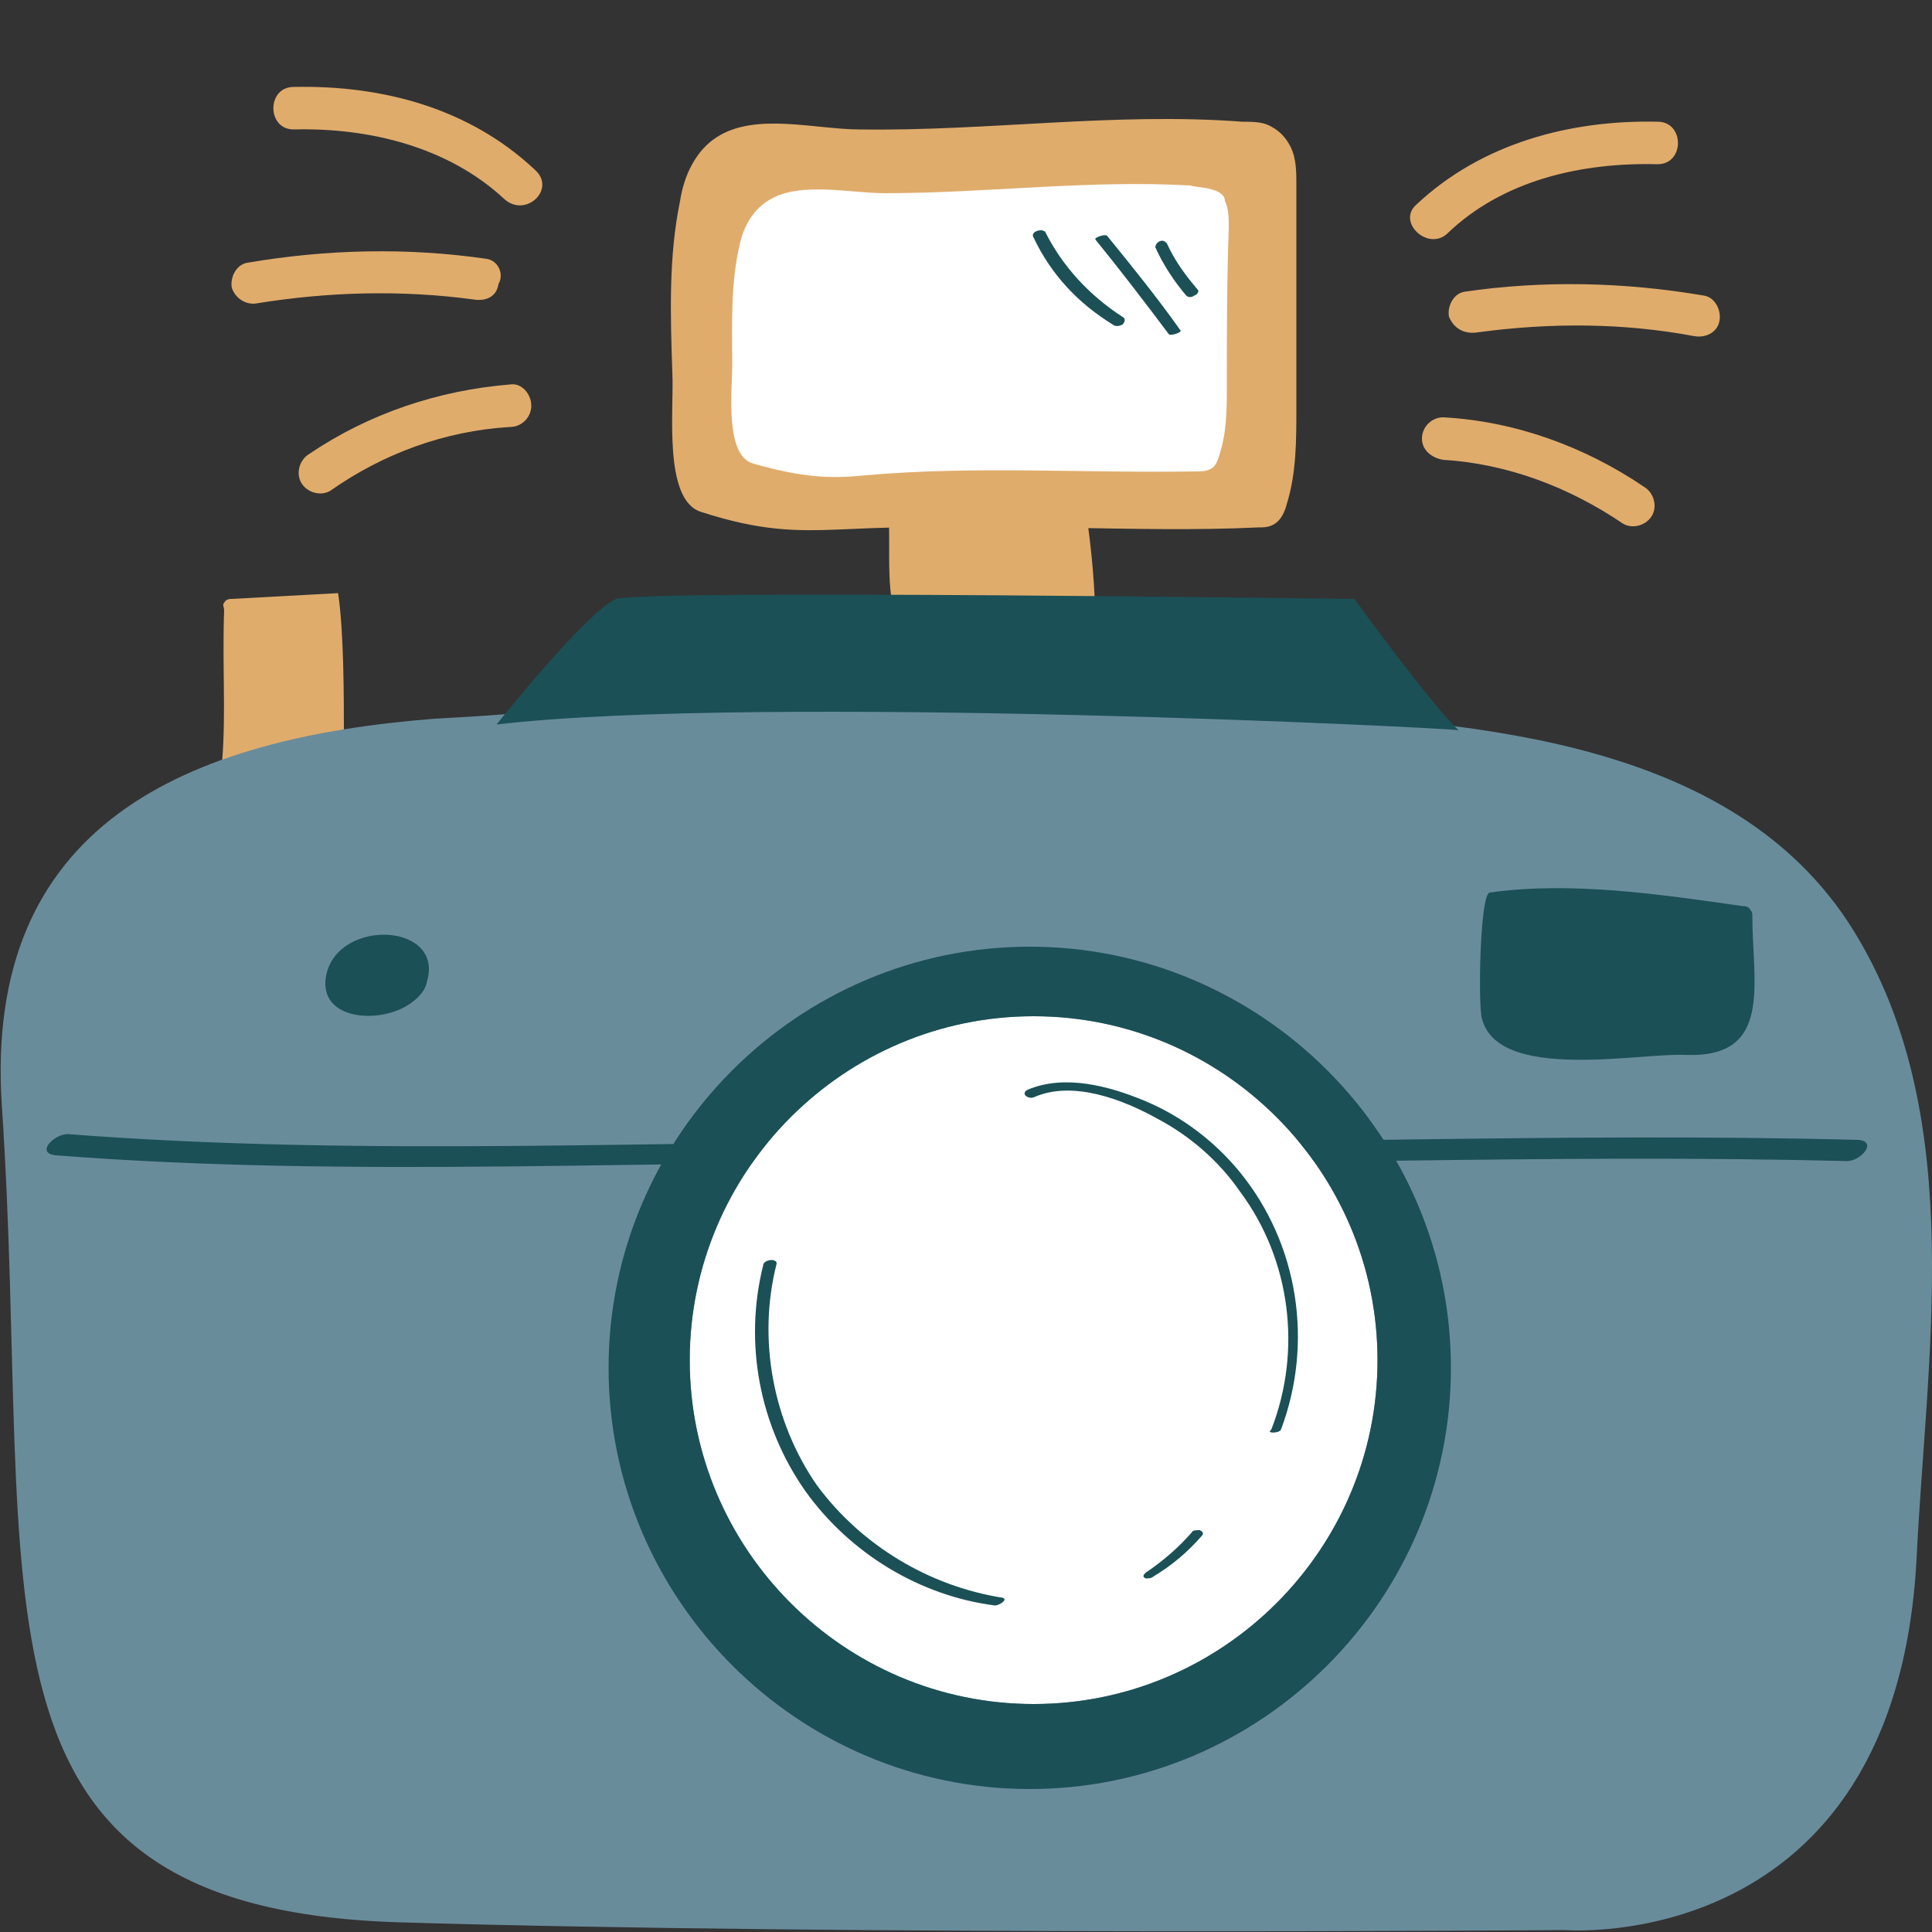 <?xml version="1.0" encoding="utf-8"?>
<svg version="1.1" xmlns="http://www.w3.org/2000/svg" xmlns:xlink="http://www.w3.org/1999/xlink" x="0px" y="0px"
	 viewBox="0 0 100 100" style="enable-background:new 0 0 100 100;" xml:space="preserve">
      <rect x="0" y="0" width="100" height="100" fill="#333333" stroke="none"/>
      <g id="ETQMariageAppareilPhotoV2F_svg__fonce">
        <path
          fill="#e0ac6c"
          className="ETQMariageAppareilPhotoV2F_svg__st0"
          d="M17.8 38.1c0-2 0-5.4-.3-7.4-1.8.1-3.7.2-5.5.3-.1 0-.3 0-.4.2-.1.1 0 .2 0 .4-.1 2.9.1 5.2-.1 7.8 0 0 4.6-1.1 5.7-1 .2 0 .6-.3.6-.3z"
        />
        <path
          d="M28 36.8c-1.9.2-3.7.3-5.5.4C9.7 38.2-.9 42.6.1 57.3c1.7 25.5-2.8 41.5 20.6 42.2s60.3.4 60.3.4 17.1 1.4 18.2-19.2c.5-10.4 2.6-22.6-3-32.1-6-10.3-19.7-11.2-30.6-11.8-11.5-.8-26.1-1-37.6 0z"
          fill="#698c9b"
        />
        <path
          fill="#1b5056"
          className="ETQMariageAppareilPhotoV2F_svg__st2"
          d="M2.9 59.8c15.5 1.2 31.1.2 46.6.4 15.4.2 30.7-.5 46.1-.1.7 0 1.6-1 .6-1.1-15.4-.4-30.7.3-46.1.1-15.6-.1-31.1.8-46.6-.4-.7 0-1.7 1-.6 1.1z"
        />
        <path
          fill="#fff"
          className="ETQMariageAppareilPhotoV2F_svg__st3"
          d="M53.5 52.6c-9.8 0-17.8 8-17.8 17.8s8 17.8 17.8 17.8 17.8-8 17.8-17.8-8-17.8-17.8-17.8z"
        />
        <path
          fill="#1b5056"
          className="ETQMariageAppareilPhotoV2F_svg__st2"
          d="M90.2 46.9c.1 0 .3 0 .4.2.1.1.1.2.1.3 0 3.5 1.1 7.4-3.5 7.2-2.4-.1-9.7 1.4-10.5-1.9-.2-.7-.1-6.4.4-6.5 4.2-.6 8.9.1 13.1.7zm-69.4 5.3c.6-.3 1.2-.8 1.3-1.4.9-3-4.5-3.3-5.2-.4-.5 2.2 2.2 2.6 3.9 1.8z"
        />
        <path
          fill="#e0ac6c"
          className="ETQMariageAppareilPhotoV2F_svg__st0"
          d="M46 27c0-.3 0-.6.2-.7.1-.1.2-.1.4-.1 3.1 0 6.1 0 9.2-.1.1 0 .2 0 .3.1.1.1.1.1.1.2.3 2 .5 4.1.5 6.2 0 .2 0 .4-.1.5-.1.2-.4.2-.6.2-1.8 0-3.8.3-5.6 0-1-.2-3.1-.1-3.8-1-.8-1-.5-4.1-.6-5.3z"
        />
        <path
          fill="#e0ac6c"
          className="ETQMariageAppareilPhotoV2F_svg__st0"
          d="M65.7 6.5c-.4-.2-.9-.2-1.4-.2-6.6-.5-13.2.5-19.8.4-2.3 0-5.4-.9-7.4.4-1.1.7-1.7 2-1.9 3.3-.6 2.9-.5 5.9-.4 8.9.1 1.8-.5 6.6 1.5 7.2 3.1 1 4.9 1 7.3.9 8-.4 15.3.2 21.5-.1.3 0 .6 0 .9-.2.3-.2.5-.6.6-1 .5-1.6.5-3.3.5-5V9.6c0-.7 0-1.4-.3-2-.3-.6-.7-.9-1.1-1.1z"
        />
        <path
          fill="#fff"
          className="ETQMariageAppareilPhotoV2F_svg__st3"
          d="M62.7 9.8c-.3-.1-.7-.1-1.1-.2-5.3-.3-10.5.4-15.8.4-1.8 0-4.3-.6-5.9.3-.9.5-1.4 1.4-1.6 2.3-.5 2.1-.4 4.2-.4 6.3 0 1.3-.4 4.7 1.1 5.1 2.5.7 3.9.8 5.8.6 5.7-.5 11.4-.1 17.1-.2.2 0 .5 0 .7-.1.3-.1.4-.4.5-.7.4-1.2.4-2.4.4-3.6 0-2.7 0-5.4.1-8.2 0-.5 0-1-.2-1.4 0-.3-.3-.5-.7-.6z"
        />
        <path
          d="M53.5 12.3c.9 1.9 2.3 3.4 4.1 4.5.1.1.3.1.5 0 .1-.1.2-.3 0-.4-1.7-1.1-3.1-2.6-4-4.4-.2-.2-.8 0-.6.3zm3.2.1c1.3 1.6 2.6 3.3 3.8 4.9.1.1.7-.1.6-.2-1.2-1.7-2.5-3.3-3.8-4.9-.1-.1-.7.1-.6.2zm3.1.4c.4.9 1 1.8 1.6 2.5.1.1.3.1.4 0 .1 0 .3-.2.2-.3-.6-.7-1.2-1.5-1.6-2.4-.1-.1-.2-.2-.4-.1 0 0-.2.1-.2.3z"
          fill="#1c5056"
        />
        <path
          fill="#1b5056"
          className="ETQMariageAppareilPhotoV2F_svg__st2"
          d="M39.5 65.5c-1 4-.2 8.3 2.2 11.7 2.3 3.2 5.9 5.4 9.8 5.9.2 0 .7-.3.4-.4-3.8-.6-7.3-2.7-9.6-5.8-2.3-3.3-3.1-7.6-2.1-11.5 0-.3-.7-.2-.7.1zM66.3 74c1.7-4.5.9-9.6-2.1-13.3-1.3-1.6-3-2.9-4.9-3.7-1.9-.8-4.2-1.4-6.1-.6-.4.2 0 .5.3.4 2-.9 4.6.1 6.4 1.1 1.7.9 3.2 2.2 4.3 3.8 2.6 3.5 3.2 8.2 1.6 12.3-.3.2.4.2.5 0zm-6.6 7.6c1-.6 1.8-1.3 2.5-2.1.1-.1.1-.2-.1-.3-.1 0-.4 0-.4.1-.7.8-1.5 1.5-2.4 2.1-.1.1-.2.2 0 .3.1 0 .3 0 .4-.1zm-34-44.1s4.7-5.9 6.2-6.5c1.5-.5 38.2 0 38.2 0s4 5.5 5.4 6.8c0-.1-36.1-1.9-49.8-.3z"
        />
        <path
          fill="#1b5056"
          className="ETQMariageAppareilPhotoV2F_svg__st2"
          d="M53.3 49c-12 0-21.8 9.8-21.8 21.8s9.8 21.8 21.8 21.8 21.8-9.8 21.8-21.8S65.3 49 53.3 49zm.2 39.2c-9.8 0-17.8-8-17.8-17.8s8-17.8 17.8-17.8 17.8 8 17.8 17.8-8 17.8-17.8 17.8z"
        />
        <path
          fill="#e0ac6c"
          className="ETQMariageAppareilPhotoV2F_svg__st0"
          d="M74.9 12.1c2.9-2.8 7-3.7 10.9-3.6 1.4 0 1.4-2.2 0-2.2-4.5-.1-9.1 1.1-12.5 4.3-1 .9.6 2.4 1.6 1.5zm1.6 5.1c3.7-.5 7.5-.5 11.2.2.6.1 1.2-.2 1.3-.8.1-.5-.2-1.2-.8-1.3-4.1-.7-8.3-.8-12.4-.2-.6.1-.9.8-.8 1.3.3.7.9.9 1.5.8zm-1.8 6.6c3.3.2 6.5 1.4 9.3 3.3.5.3 1.2.1 1.5-.4.3-.5.1-1.2-.4-1.5-3.1-2.1-6.7-3.4-10.4-3.6-.6 0-1.1.5-1.1 1.1 0 .6.5 1 1.1 1.1zm-47-15c-3.4-3.2-7.9-4.4-12.5-4.3-1.4 0-1.4 2.2 0 2.2 3.9-.1 8 .9 10.9 3.6 1.1 1 2.7-.5 1.6-1.5zm-2.5 4.6c-4.1-.6-8.3-.5-12.4.2-.6.1-.9.8-.8 1.3.2.6.8.9 1.3.8 3.7-.6 7.5-.7 11.2-.2.6.1 1.2-.1 1.3-.8.3-.5 0-1.2-.6-1.3zm1.2 6.5c-3.7.3-7.3 1.5-10.4 3.6-.5.3-.7 1-.4 1.5.3.5 1 .7 1.5.4 2.7-1.9 5.9-3.1 9.3-3.3.6 0 1.1-.5 1.1-1.1 0-.6-.5-1.2-1.1-1.1z"
        />
      </g>
    </svg>